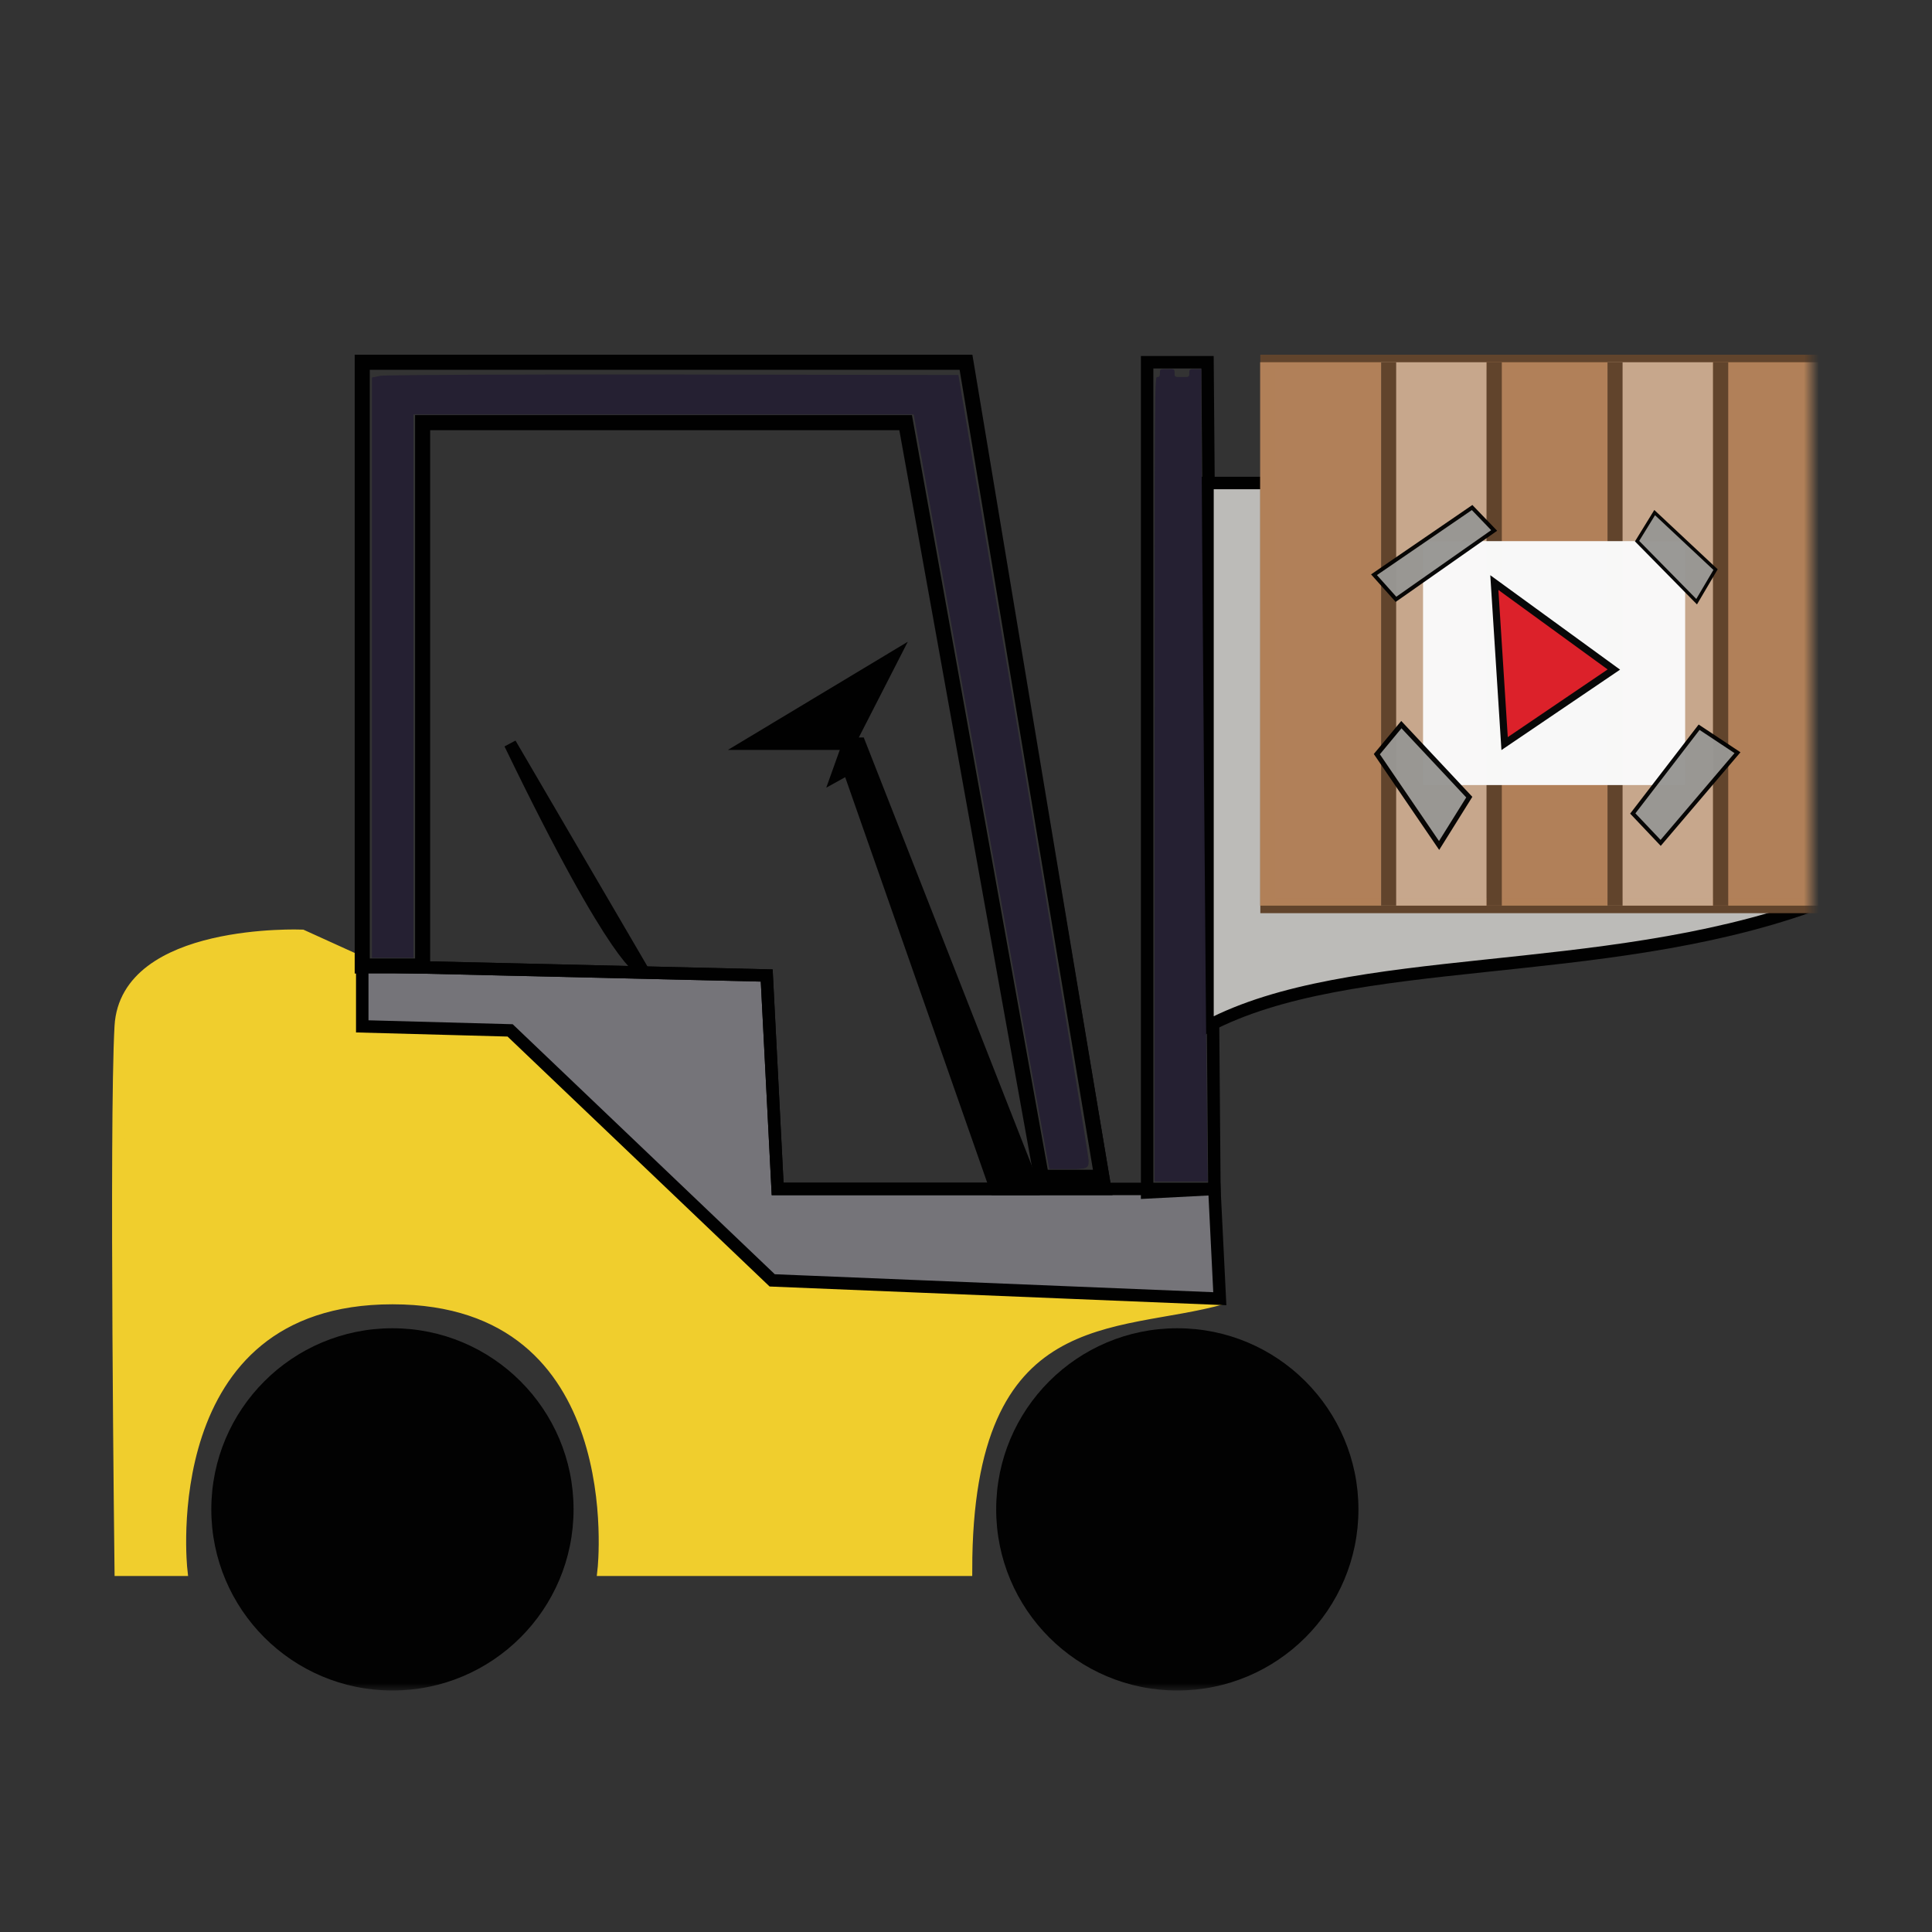 <?xml version="1.0" encoding="UTF-8"?>
<svg xmlns="http://www.w3.org/2000/svg" xmlns:xlink="http://www.w3.org/1999/xlink" width="128px" height="128px" viewBox="0 0 128 128" version="1.1">
<rect x="0" y="0" width="128" height="128" fill="#333333" stroke="none"/>
<defs>
<filter id="alpha" filterUnits="objectBoundingBox" x="0%" y="0%" width="100%" height="100%">
  <feColorMatrix type="matrix" in="SourceGraphic" values="0 0 0 0 1 0 0 0 0 1 0 0 0 0 1 0 0 0 1 0"/>
</filter>
<mask id="mask0">
  <g filter="url(#alpha)">
<rect x="0" y="0" width="128" height="128" style="fill:rgb(0%,0%,0%);fill-opacity:0.97;stroke:none;"/>
  </g>
</mask>
<mask id="mask1">
  <g filter="url(#alpha)">
<rect x="0" y="0" width="192" height="152" style="fill:rgb(0%,0%,0%);fill-opacity:0.99;stroke:none;"/>
  </g>
</mask>
<clipPath id="clip2">
  <rect x="0" y="0" width="192" height="152"/>
</clipPath>
<g id="surface22" clip-path="url(#clip2)">
<path style=" stroke:none;fill-rule:nonzero;fill:rgb(0%,0%,0%);fill-opacity:1;" d="M 46 116 C 46 122.629 40.629 128 34 128 C 27.371 128 22 122.629 22 116 C 22 109.371 27.371 104 34 104 C 40.629 104 46 109.371 46 116 Z M 46 116 "/>
</g>
<mask id="mask2">
  <g filter="url(#alpha)">
<rect x="0" y="0" width="192" height="152" style="fill:rgb(0%,0%,0%);fill-opacity:0.99;stroke:none;"/>
  </g>
</mask>
<clipPath id="clip3">
  <rect x="0" y="0" width="192" height="152"/>
</clipPath>
<g id="surface25" clip-path="url(#clip3)">
<path style="fill-rule:nonzero;fill:rgb(70.98%,51.373%,35.294%);fill-opacity:1;stroke-width:0.712;stroke-linecap:butt;stroke-linejoin:miter;stroke:rgb(70.98%,51.373%,35.294%);stroke-opacity:1;stroke-miterlimit:4;" d="M 83.844 196.355 L 91.141 196.355 L 91.141 231.645 L 83.844 231.645 Z M 83.844 196.355 " transform="matrix(1,0,0,1,8,-156)"/>
</g>
<mask id="mask3">
  <g filter="url(#alpha)">
<rect x="0" y="0" width="192" height="152" style="fill:rgb(0%,0%,0%);fill-opacity:0.99;stroke:none;"/>
  </g>
</mask>
<clipPath id="clip4">
  <rect x="0" y="0" width="192" height="152"/>
</clipPath>
<g id="surface28" clip-path="url(#clip4)">
<path style="fill-rule:nonzero;fill:rgb(80.392%,67.059%,56.078%);fill-opacity:1;stroke-width:0.792;stroke-linecap:butt;stroke-linejoin:miter;stroke:rgb(80.392%,67.059%,56.078%);stroke-opacity:1;stroke-miterlimit:4;" d="M 91.891 196.395 L 98.098 196.395 L 98.098 231.605 L 91.891 231.605 Z M 91.891 196.395 " transform="matrix(1,0,0,1,8,-156)"/>
</g>
<mask id="mask4">
  <g filter="url(#alpha)">
<rect x="0" y="0" width="192" height="152" style="fill:rgb(0%,0%,0%);fill-opacity:0.99;stroke:none;"/>
  </g>
</mask>
<clipPath id="clip5">
  <rect x="0" y="0" width="192" height="152"/>
</clipPath>
<g id="surface31" clip-path="url(#clip5)">
<path style="fill-rule:nonzero;fill:rgb(70.98%,51.373%,35.294%);fill-opacity:1;stroke-width:0.712;stroke-linecap:butt;stroke-linejoin:miter;stroke:rgb(70.98%,51.373%,35.294%);stroke-opacity:1;stroke-miterlimit:4;" d="M 98.848 196.355 L 106.145 196.355 L 106.145 231.645 L 98.848 231.645 Z M 98.848 196.355 " transform="matrix(1,0,0,1,8,-156)"/>
</g>
<mask id="mask5">
  <g filter="url(#alpha)">
<rect x="0" y="0" width="192" height="152" style="fill:rgb(0%,0%,0%);fill-opacity:0.99;stroke:none;"/>
  </g>
</mask>
<clipPath id="clip6">
  <rect x="0" y="0" width="192" height="152"/>
</clipPath>
<g id="surface34" clip-path="url(#clip6)">
<path style="fill-rule:nonzero;fill:rgb(80.392%,67.059%,56.078%);fill-opacity:1;stroke-width:0.792;stroke-linecap:butt;stroke-linejoin:miter;stroke:rgb(80.392%,67.059%,56.078%);stroke-opacity:1;stroke-miterlimit:4;" d="M 106.895 196.395 L 113.105 196.395 L 113.105 231.605 L 106.895 231.605 Z M 106.895 196.395 " transform="matrix(1,0,0,1,8,-156)"/>
</g>
<mask id="mask6">
  <g filter="url(#alpha)">
<rect x="0" y="0" width="192" height="152" style="fill:rgb(0%,0%,0%);fill-opacity:0.99;stroke:none;"/>
  </g>
</mask>
<clipPath id="clip7">
  <rect x="0" y="0" width="192" height="152"/>
</clipPath>
<g id="surface37" clip-path="url(#clip7)">
<path style="fill-rule:nonzero;fill:rgb(70.98%,51.373%,35.294%);fill-opacity:1;stroke-width:0.712;stroke-linecap:butt;stroke-linejoin:miter;stroke:rgb(70.98%,51.373%,35.294%);stroke-opacity:1;stroke-miterlimit:4;" d="M 113.848 196.355 L 121.145 196.355 L 121.145 231.645 L 113.848 231.645 Z M 113.848 196.355 " transform="matrix(1,0,0,1,8,-156)"/>
</g>
<mask id="mask7">
  <g filter="url(#alpha)">
<rect x="0" y="0" width="192" height="152" style="fill:rgb(0%,0%,0%);fill-opacity:0.99;stroke:none;"/>
  </g>
</mask>
<clipPath id="clip8">
  <rect x="0" y="0" width="192" height="152"/>
</clipPath>
<g id="surface40" clip-path="url(#clip8)">
<path style=" stroke:none;fill-rule:nonzero;fill:rgb(100%,100%,100%);fill-opacity:1;" d="M 102.281 51.852 L 119.645 51.852 L 119.645 68.012 L 102.281 68.012 Z M 102.281 51.852 "/>
</g>
<mask id="mask8">
  <g filter="url(#alpha)">
<rect x="0" y="0" width="192" height="152" style="fill:rgb(0%,0%,0%);fill-opacity:0.97;stroke:none;"/>
  </g>
</mask>
<clipPath id="clip9">
  <rect x="0" y="0" width="192" height="152"/>
</clipPath>
<g id="surface43" clip-path="url(#clip9)">
<path style="fill-rule:nonzero;fill:rgb(60.392%,60%,58.824%);fill-opacity:1;stroke-width:0.222;stroke-linecap:butt;stroke-linejoin:miter;stroke:rgb(0%,0%,0%);stroke-opacity:1;stroke-miterlimit:4;" d="M 108.461 207.852 L 112.406 211.863 L 113.66 209.738 L 109.625 205.961 Z M 108.461 207.852 " transform="matrix(1,0,0,1,8,-156)"/>
</g>
<mask id="mask9">
  <g filter="url(#alpha)">
<rect x="0" y="0" width="192" height="152" style="fill:rgb(0%,0%,0%);fill-opacity:0.97;stroke:none;"/>
  </g>
</mask>
<clipPath id="clip10">
  <rect x="0" y="0" width="192" height="152"/>
</clipPath>
<g id="surface46" clip-path="url(#clip10)">
<path style="fill-rule:nonzero;fill:rgb(60.392%,60%,58.824%);fill-opacity:1;stroke-width:0.259;stroke-linecap:butt;stroke-linejoin:miter;stroke:rgb(0%,0%,0%);stroke-opacity:1;stroke-miterlimit:4;" d="M 98.992 207.145 L 92.488 211.707 L 91.031 210.078 L 97.531 205.625 Z M 98.992 207.145 " transform="matrix(1,0,0,1,8,-156)"/>
</g>
<mask id="mask10">
  <g filter="url(#alpha)">
<rect x="0" y="0" width="192" height="152" style="fill:rgb(0%,0%,0%);fill-opacity:0.97;stroke:none;"/>
  </g>
</mask>
<clipPath id="clip11">
  <rect x="0" y="0" width="192" height="152"/>
</clipPath>
<g id="surface49" clip-path="url(#clip11)">
<path style="fill-rule:nonzero;fill:rgb(60.392%,60%,58.824%);fill-opacity:1;stroke-width:0.322;stroke-linecap:butt;stroke-linejoin:miter;stroke:rgb(0%,0%,0%);stroke-opacity:1;stroke-miterlimit:4;" d="M 91.219 221.965 L 95.344 228.016 L 97.344 224.812 L 92.844 220.008 Z M 91.219 221.965 " transform="matrix(1,0,0,1,8,-156)"/>
</g>
<mask id="mask11">
  <g filter="url(#alpha)">
<rect x="0" y="0" width="192" height="152" style="fill:rgb(0%,0%,0%);fill-opacity:0.97;stroke:none;"/>
  </g>
</mask>
<clipPath id="clip12">
  <rect x="0" y="0" width="192" height="152"/>
</clipPath>
<g id="surface52" clip-path="url(#clip12)">
<path style="fill-rule:nonzero;fill:rgb(60.392%,60%,58.824%);fill-opacity:1;stroke-width:0.265;stroke-linecap:butt;stroke-linejoin:miter;stroke:rgb(0%,0%,0%);stroke-opacity:1;stroke-miterlimit:4;" d="M 112.57 220.18 L 108.176 225.895 L 110.023 227.844 L 115.113 221.867 Z M 112.57 220.18 " transform="matrix(1,0,0,1,8,-156)"/>
</g>
<mask id="mask12">
  <g filter="url(#alpha)">
<rect x="0" y="0" width="192" height="152" style="fill:rgb(0%,0%,0%);fill-opacity:0.97;stroke:none;"/>
  </g>
</mask>
<clipPath id="clip13">
  <rect x="0" y="0" width="192" height="152"/>
</clipPath>
<g id="surface55" clip-path="url(#clip13)">
<path style="fill-rule:nonzero;fill:rgb(87.843%,10.588%,14.118%);fill-opacity:1;stroke-width:0.474;stroke-linecap:butt;stroke-linejoin:miter;stroke:rgb(0%,0%,0%);stroke-opacity:1;stroke-miterlimit:4;" d="M 99.004 210.598 L 99.684 221.266 L 106.922 216.359 Z M 99.004 210.598 " transform="matrix(1,0,0,1,8,-156)"/>
</g>
<mask id="mask13">
  <g filter="url(#alpha)">
<rect x="0" y="0" width="192" height="152" style="fill:rgb(0%,0%,0%);fill-opacity:0.99;stroke:none;"/>
  </g>
</mask>
<clipPath id="clip14">
  <rect x="0" y="0" width="192" height="152"/>
</clipPath>
<g id="surface58" clip-path="url(#clip14)">
<path style=" stroke:none;fill-rule:nonzero;fill:rgb(0%,0%,0%);fill-opacity:1;" d="M 98 116 C 98 122.629 92.629 128 86 128 C 79.371 128 74 122.629 74 116 C 74 109.371 79.371 104 86 104 C 92.629 104 98 109.371 98 116 Z M 98 116 "/>
</g>
<mask id="mask14">
  <g filter="url(#alpha)">
<rect x="0" y="0" width="192" height="152" style="fill:rgb(0%,0%,0%);fill-opacity:0.99;stroke:none;"/>
  </g>
</mask>
<clipPath id="clip15">
  <rect x="0" y="0" width="192" height="152"/>
</clipPath>
<g id="surface61" clip-path="url(#clip15)">
<path style=" stroke:none;fill-rule:nonzero;fill:rgb(14.118%,12.157%,19.216%);fill-opacity:1;" d="M 73.023 68.457 L 68.535 43.457 L 35.391 43.457 L 35.391 79.457 L 32.641 79.457 L 32.641 41.012 L 33.203 40.898 C 33.512 40.836 42.254 40.797 52.633 40.812 L 71.496 40.844 L 75.805 66.586 C 78.172 80.746 80.117 92.586 80.125 92.895 C 80.137 93.406 80.027 93.457 78.828 93.457 L 77.516 93.453 Z M 73.023 68.457 "/>
</g>
<mask id="mask15">
  <g filter="url(#alpha)">
<rect x="0" y="0" width="192" height="152" style="fill:rgb(0%,0%,0%);fill-opacity:0.99;stroke:none;"/>
  </g>
</mask>
<clipPath id="clip16">
  <rect x="0" y="0" width="192" height="152"/>
</clipPath>
<g id="surface64" clip-path="url(#clip16)">
<path style=" stroke:none;fill-rule:nonzero;fill:rgb(14.118%,12.157%,19.216%);fill-opacity:1;" d="M 84.496 67.629 C 84.496 41.039 84.496 40.98 84.672 40.98 C 84.809 40.98 84.848 40.922 84.848 40.715 C 84.848 40.453 84.852 40.449 85.336 40.449 C 85.816 40.449 85.82 40.453 85.82 40.715 C 85.82 40.977 85.824 40.98 86.305 40.98 C 86.789 40.98 86.793 40.977 86.793 40.715 C 86.793 40.461 86.809 40.449 87.191 40.449 L 87.59 40.449 L 87.59 43.035 C 87.59 45.754 87.906 85.562 87.973 91.074 L 88.012 94.277 L 84.496 94.277 Z M 84.496 67.629 "/>
</g>
<clipPath id="clip1">
  <rect x="0" y="0" width="192" height="152"/>
</clipPath>
<g id="surface66" clip-path="url(#clip1)">
<path style="fill-rule:nonzero;fill:rgb(96.471%,82.745%,17.647%);fill-opacity:1;stroke-width:0.826;stroke-linecap:butt;stroke-linejoin:miter;stroke:rgb(96.471%,82.745%,17.647%);stroke-opacity:1;stroke-miterlimit:4;" d="M 12 276 C 12 276 10 258 26 258 C 42 258 40 276 40 276 L 64 276 C 64 258 74 260 81 258 C 72 258 60 258 51.16 256.828 L 33.797 240.266 L 20 234 C 20 234 8.363 233.535 8 240 C 7.637 246.465 8 276 8 276 Z M 12 276 " transform="matrix(1,0,0,1,8,-156)"/>
<path style="fill-rule:nonzero;fill:rgb(46.667%,46.275%,48.235%);fill-opacity:1;stroke-width:0.826;stroke-linecap:butt;stroke-linejoin:miter;stroke:rgb(0%,0%,0%);stroke-opacity:1;stroke-miterlimit:4;" d="M 24 240 L 24 236 L 50.797 236.629 L 51.52 250.77 L 80.457 250.77 L 80.816 258.043 L 51.16 256.828 L 33.797 240.266 Z M 24 240 " transform="matrix(1,0,0,1,8,-156)"/>
<path style="fill:none;stroke-width:0.826;stroke-linecap:butt;stroke-linejoin:miter;stroke:rgb(0%,0%,0%);stroke-opacity:1;stroke-miterlimit:4;" d="M 24 236 L 24 196 L 64 196 L 73.223 250.77 L 51.52 250.77 L 50.797 236.629 Z M 24 236 " transform="matrix(1,0,0,1,8,-156)"/>
<path style="fill:none;stroke-width:0.826;stroke-linecap:butt;stroke-linejoin:miter;stroke:rgb(0%,0%,0%);stroke-opacity:1;stroke-miterlimit:4;" d="M 76 251 L 76 196 L 80 196 L 80.457 250.77 Z M 76 251 " transform="matrix(1,0,0,1,8,-156)"/>
<path style="fill-rule:nonzero;fill:rgb(75.294%,74.902%,73.725%);fill-opacity:1;stroke-width:0.826;stroke-linecap:butt;stroke-linejoin:miter;stroke:rgb(0%,0%,0%);stroke-opacity:1;stroke-miterlimit:4;" d="M 80 204 L 84 204 L 84 232 L 120 232 C 106 237 89.488 234.992 80 240 Z M 80 204 " transform="matrix(1,0,0,1,8,-156)"/>
<path style="fill:none;stroke-width:0.826;stroke-linecap:butt;stroke-linejoin:miter;stroke:rgb(0%,0%,0%);stroke-opacity:1;stroke-miterlimit:4;" d="M 33.797 221.273 C 40.988 236.16 42.539 236.234 42.539 236.234 Z M 33.797 221.273 " transform="matrix(1,0,0,1,8,-156)"/>
<path style="fill-rule:nonzero;fill:rgb(0%,0%,0%);fill-opacity:1;stroke-width:0.826;stroke-linecap:butt;stroke-linejoin:miter;stroke:rgb(0%,0%,0%);stroke-opacity:1;stroke-miterlimit:4;" d="M 68.52 250.77 L 56.945 221.273 L 49.711 221.273 L 59.117 215.617 L 56.223 221.273 L 55.5 223.293 L 56.223 222.891 L 65.988 250.77 L 68.883 250.77 Z M 68.52 250.77 " transform="matrix(1,0,0,1,8,-156)"/>
<use xlink:href="#surface22" mask="url(#mask1)"/>
<path style="fill:none;stroke-width:1;stroke-linecap:butt;stroke-linejoin:miter;stroke:rgb(38.824%,27.059%,17.255%);stroke-opacity:1;stroke-miterlimit:4;" d="M 84 196 L 84 232 L 120 232 L 120 196 Z M 84 196 " transform="matrix(1,0,0,1,8,-156)"/>
<use xlink:href="#surface25" mask="url(#mask2)"/>
<use xlink:href="#surface28" mask="url(#mask3)"/>
<use xlink:href="#surface31" mask="url(#mask4)"/>
<use xlink:href="#surface34" mask="url(#mask5)"/>
<use xlink:href="#surface37" mask="url(#mask6)"/>
<path style="fill:none;stroke-width:1;stroke-linecap:butt;stroke-linejoin:miter;stroke:rgb(38.824%,27.059%,17.255%);stroke-opacity:1;stroke-miterlimit:4;" d="M 92 196 L 92 232 " transform="matrix(1,0,0,1,8,-156)"/>
<path style="fill:none;stroke-width:1;stroke-linecap:butt;stroke-linejoin:miter;stroke:rgb(0%,0%,0%);stroke-opacity:1;stroke-miterlimit:4;" d="M 114 226 Z M 114 226 " transform="matrix(1,0,0,1,8,-156)"/>
<path style="fill:none;stroke-width:1;stroke-linecap:butt;stroke-linejoin:miter;stroke:rgb(38.824%,27.059%,17.255%);stroke-opacity:1;stroke-miterlimit:4;" d="M 99 232 L 99 196 " transform="matrix(1,0,0,1,8,-156)"/>
<path style="fill:none;stroke-width:1;stroke-linecap:butt;stroke-linejoin:miter;stroke:rgb(38.824%,27.059%,17.255%);stroke-opacity:1;stroke-miterlimit:4;" d="M 107 232 L 107 196 " transform="matrix(1,0,0,1,8,-156)"/>
<path style="fill:none;stroke-width:1;stroke-linecap:butt;stroke-linejoin:miter;stroke:rgb(38.824%,27.059%,17.255%);stroke-opacity:1;stroke-miterlimit:4;" d="M 114 196 L 114 232 " transform="matrix(1,0,0,1,8,-156)"/>
<use xlink:href="#surface40" mask="url(#mask7)"/>
<use xlink:href="#surface43" mask="url(#mask8)"/>
<use xlink:href="#surface46" mask="url(#mask9)"/>
<use xlink:href="#surface49" mask="url(#mask10)"/>
<use xlink:href="#surface52" mask="url(#mask11)"/>
<use xlink:href="#surface55" mask="url(#mask12)"/>
<use xlink:href="#surface58" mask="url(#mask13)"/>
<path style="fill:none;stroke-width:1;stroke-linecap:butt;stroke-linejoin:miter;stroke:rgb(0%,0%,0%);stroke-opacity:1;stroke-miterlimit:4;" d="M 24 236 L 28 236 L 28 200 L 60 200 L 69 250 L 73 250 L 64 196 L 24 196 Z M 24 236 " transform="matrix(1,0,0,1,8,-156)"/>
<use xlink:href="#surface61" mask="url(#mask14)"/>
<use xlink:href="#surface64" mask="url(#mask15)"/>
</g>
</defs>
<g id="surface3">
<use xlink:href="#surface66" transform="matrix(1,0,0,1,-8,-16)" mask="url(#mask0)"/>
</g>
</svg>
